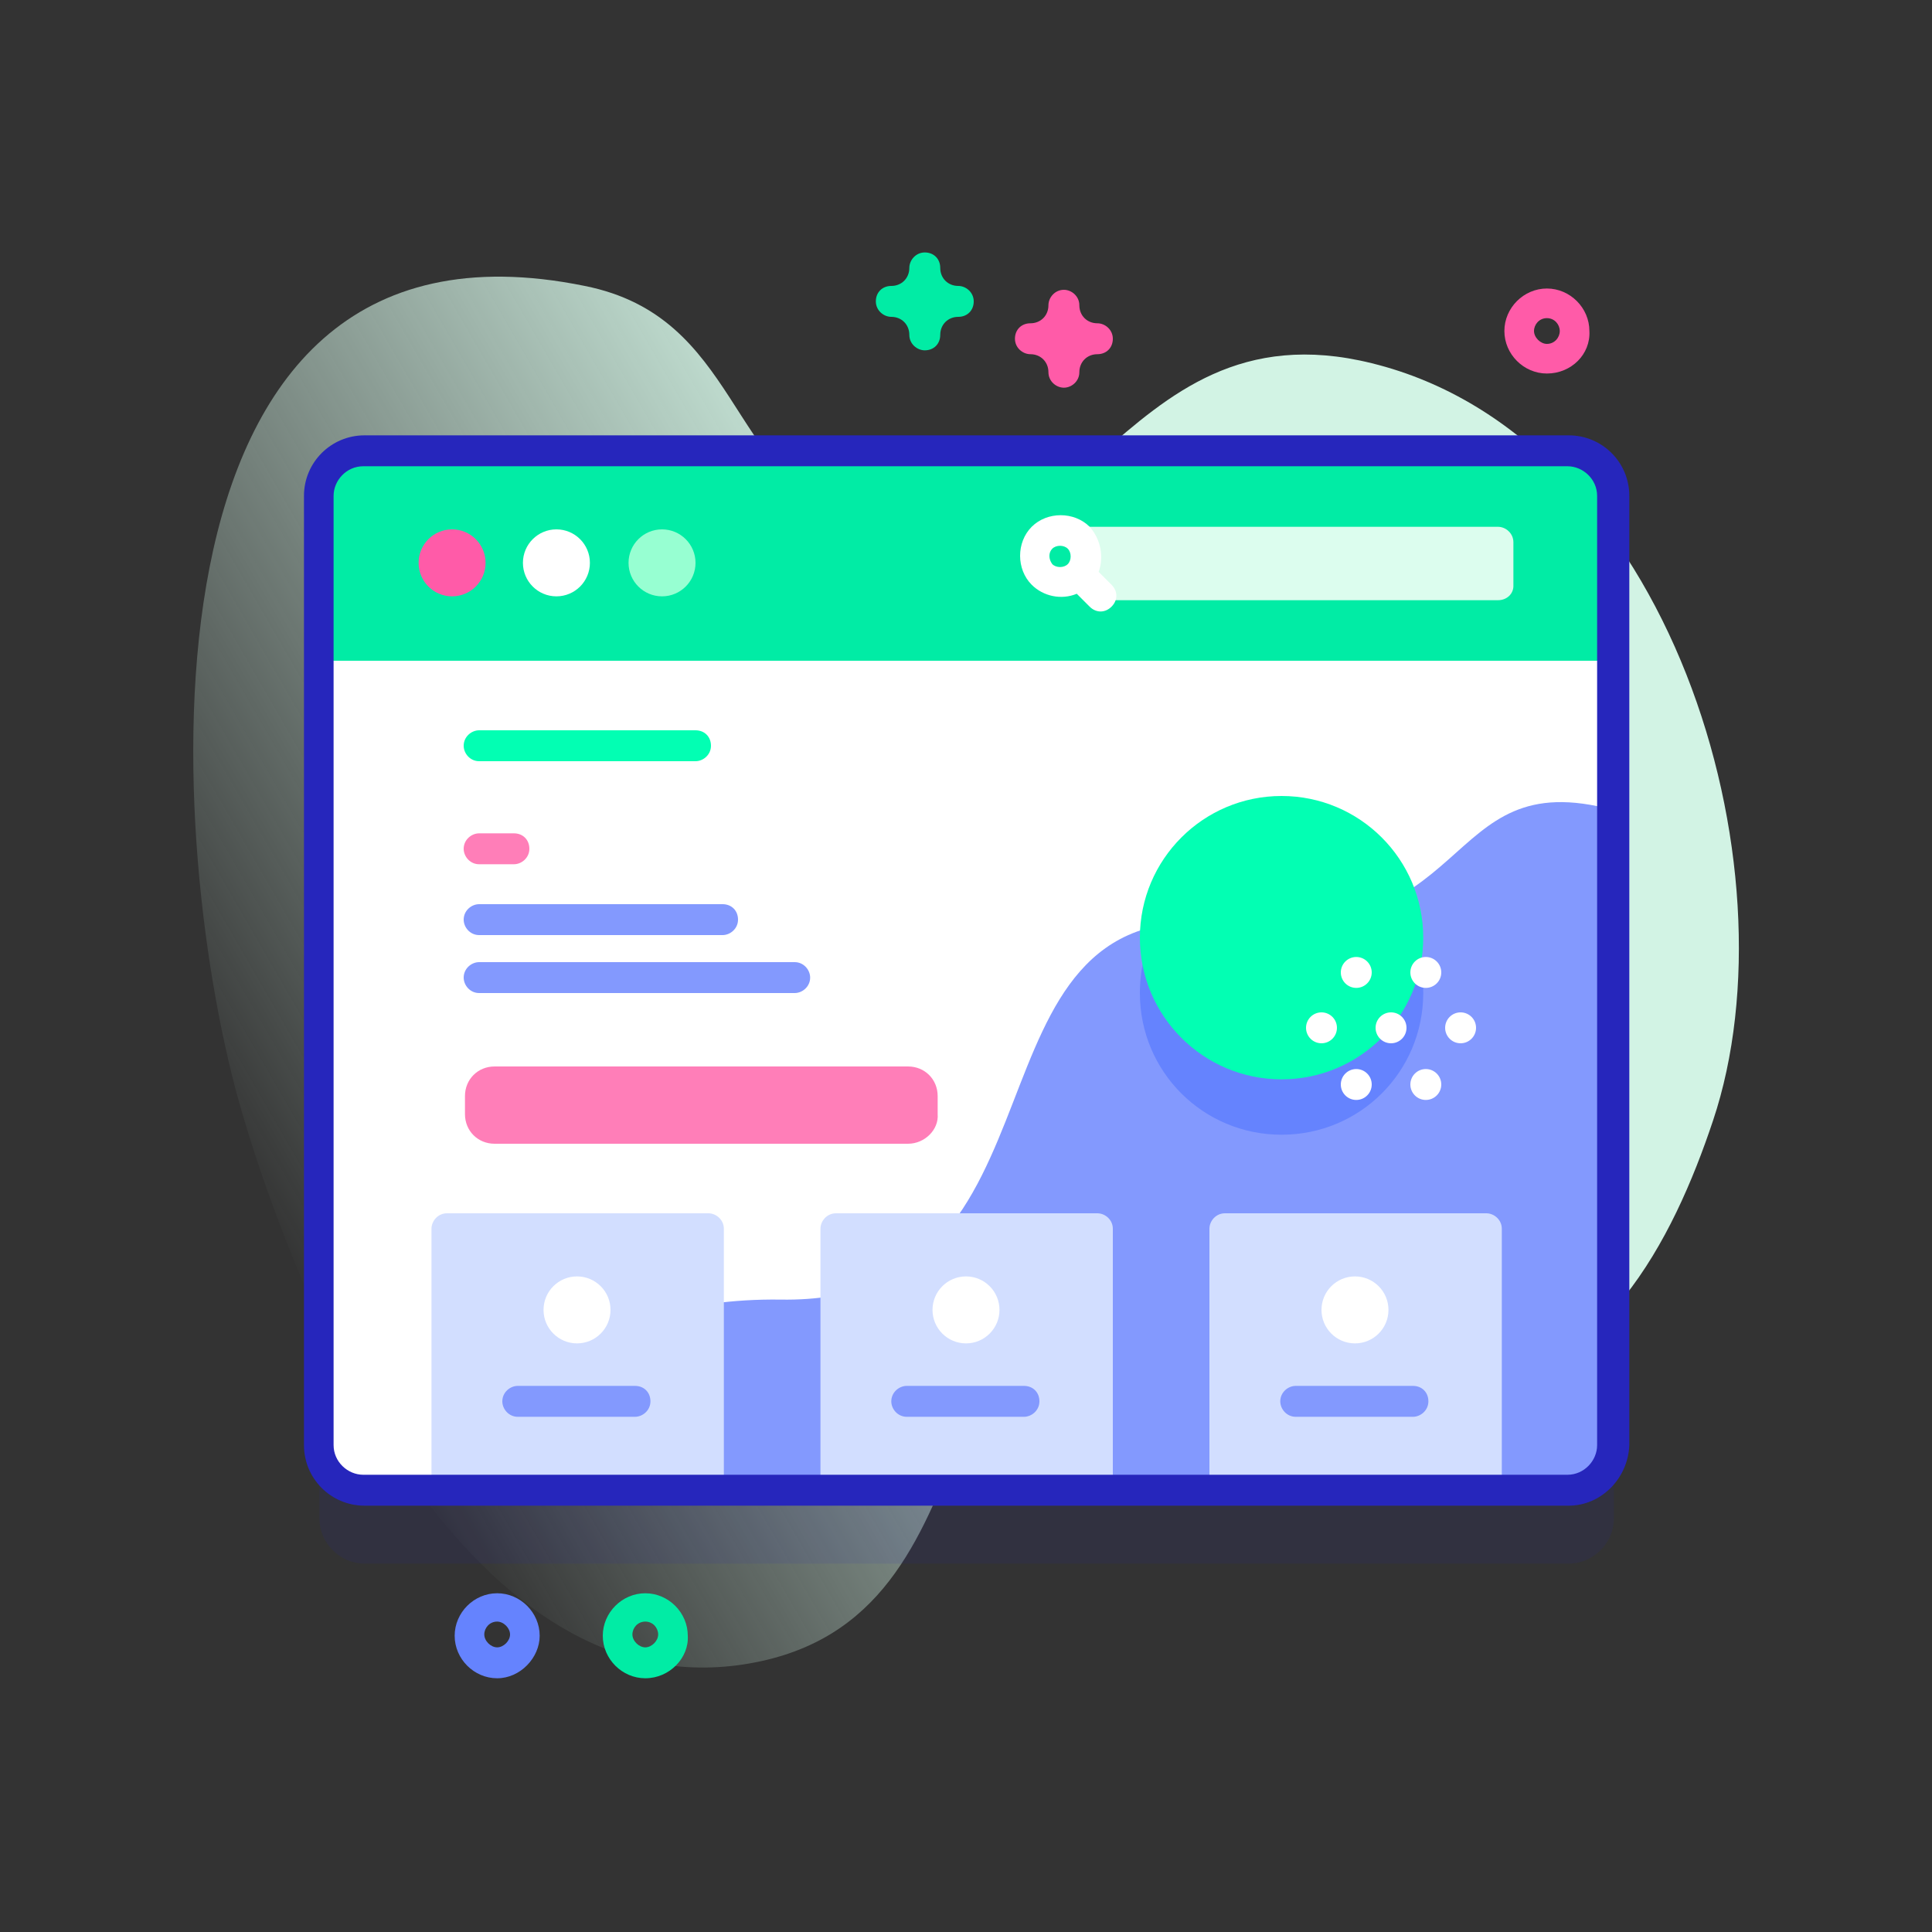 <?xml version="1.0" encoding="utf-8"?>
<!-- Generator: Adobe Illustrator 19.0.0, SVG Export Plug-In . SVG Version: 6.00 Build 0)  -->
<svg version="1.1" id="Capa_1" xmlns="http://www.w3.org/2000/svg" xmlns:xlink="http://www.w3.org/1999/xlink" x="0px" y="0px"
	 viewBox="-202 326 150 150" style="enable-background:new -202 326 150 150;" xml:space="preserve">
<rect x="-202" y="326" width="150" height="150" fill="#333333" stroke="none"/>
<style type="text/css">
	.st0{fill:url(#SVGID_1_);}
	.st1{opacity:0.1;fill:#2626BC;enable-background:new    ;}
	.st2{fill:#FFFFFF;}
	.st3{fill:#8399FE;}
	.st4{fill:#6583FE;}
	.st5{fill:#D2DEFF;}
	.st6{fill:#01ECA5;}
	.st7{fill:#2626BC;}
	.st8{fill:#FF5BA8;}
	.st9{fill:#97FFD2;}
	.st10{fill:#DCFDEE;}
	.st11{fill:#FF7EB8;}
	.st12{fill:#02FFB3;}
</style>
<g>
	<g>
		
			<linearGradient id="SVGID_1_" gradientUnits="userSpaceOnUse" x1="-181.417" y1="382.141" x2="-79.297" y2="441.1" gradientTransform="matrix(1 0 0 -1 0 804)">
			<stop  offset="0" style="stop-color:#DCFDEE;stop-opacity:0"/>
			<stop  offset="0.629" style="stop-color:#D2F3E4"/>
		</linearGradient>
		<path class="st0" d="M-183.2,412.4c4.4,15,17,45.6,38.4,42.9c21.4-2.8,13.1-30.4,32.7-34.2c8.6-1.7,14.5,13.3,23.2,12.8
			c11.2-0.6,16.8-11.6,19.9-20.9c6.6-19.7-3.3-53.1-26.5-58.8c-20.2-5-22.6,19.7-40.2,12.5c-9.9-4-8.9-16.1-20.9-18.5
			C-192.9,340.8-189.1,392.4-183.2,412.4z"/>
	</g>
	<g>
		<g>
			<g>
				<g>
					<g>
						<path class="st1" d="M-80.2,447.4h-93.5c-1.9,0-3.5-1.6-3.5-3.5v-73.7c0-1.9,1.6-3.5,3.5-3.5h93.5c1.9,0,3.5,1.6,3.5,3.5v73.7
							C-76.7,445.8-78.3,447.4-80.2,447.4z"/>
						<path class="st2" d="M-76.7,364.6v73.7c0,1.9-1.6,3.5-3.5,3.5h-93.5c-1.9,0-3.5-1.6-3.5-3.5v-73.7c0-1.9,1.6-3.5,3.5-3.5h93.5
							C-78.3,361.1-76.7,362.6-76.7,364.6z"/>
						<path class="st3" d="M-76.7,388.9v49.3c0,1.9-1.6,3.5-3.5,3.5h-88.2c3.8-6.3,11.9-15,27-14.8c23.6,0.4,13.1-31.4,34.2-29.2
							C-86.9,400-90.6,385.1-76.7,388.9L-76.7,388.9z"/>
						<path class="st4" d="M-91.5,403.1c0,6.1-4.9,11-11,11c-6.1,0-11-4.9-11-11c0-1.8,0.4-3.5,1.2-5.1c1.5-0.3,3.1-0.4,5.1-0.2
							c6.3,0.7,10.3-0.3,13.2-1.8C-92.4,397.9-91.5,400.4-91.5,403.1L-91.5,403.1z"/>
						<g>
							<path class="st5" d="M-145.9,441.7h-22.6v-20.3c0-0.6,0.5-1.2,1.2-1.2h20.3c0.6,0,1.2,0.5,1.2,1.2V441.7z"/>
							<path class="st5" d="M-115.7,441.7h-22.6v-20.3c0-0.6,0.5-1.2,1.2-1.2h20.3c0.6,0,1.2,0.5,1.2,1.2V441.7z"/>
							<path class="st5" d="M-85.5,441.7h-22.6v-20.3c0-0.6,0.5-1.2,1.2-1.2h20.3c0.6,0,1.2,0.5,1.2,1.2V441.7z"/>
						</g>
						<path class="st6" d="M-76.7,377.3v-12.7c0-1.9-1.6-3.5-3.5-3.5h-93.5c-1.9,0-3.5,1.6-3.5,3.5v12.7H-76.7z"/>
						<path class="st7" d="M-80.2,442.9h-93.5c-2.6,0-4.7-2.1-4.7-4.7v-73.7c0-2.6,2.1-4.7,4.7-4.7h93.5c2.6,0,4.7,2.1,4.7,4.7v73.7
							C-75.6,440.8-77.7,442.9-80.2,442.9z M-173.8,362.2c-1.3,0-2.3,1.1-2.3,2.3v73.7c0,1.3,1.1,2.3,2.3,2.3h93.5
							c1.3,0,2.3-1.1,2.3-2.3v-73.7c0-1.3-1.1-2.3-2.3-2.3H-173.8z"/>
					</g>
					<g>
						<g>
							<circle class="st8" cx="-166.9" cy="369.7" r="2.6"/>
							<circle class="st2" cx="-158.8" cy="369.7" r="2.6"/>
							<circle class="st9" cx="-150.6" cy="369.7" r="2.6"/>
						</g>
						<path class="st10" d="M-85.7,372.6h-31.9v-5.7h31.9c0.6,0,1.2,0.5,1.2,1.2v3.4C-84.5,372.1-85,372.6-85.7,372.6L-85.7,372.6z"
							/>
						<path class="st2" d="M-117.4,366.9c-1.2-1.2-3.3-1.2-4.5,0c-1.2,1.2-1.2,3.3,0,4.5c0.9,0.9,2.3,1.2,3.5,0.7l1,1
							c0.5,0.5,1.2,0.5,1.7,0c0.5-0.5,0.5-1.2,0-1.7l-1-1C-116.3,369.3-116.5,367.9-117.4,366.9z M-120.3,368.6
							c0.3-0.3,0.9-0.3,1.2,0c0.3,0.3,0.3,0.9,0,1.2c-0.3,0.3-0.9,0.3-1.2,0C-120.6,369.4-120.6,368.9-120.3,368.6z"/>
					</g>
				</g>
			</g>
			<g>
				<g>
					<circle class="st2" cx="-157.2" cy="427.7" r="2.6"/>
					<g>
						<path class="st3" d="M-152.7,433.6h-9.1c-0.6,0-1.2,0.5-1.2,1.2c0,0.6,0.5,1.2,1.2,1.2h9.1c0.6,0,1.2-0.5,1.2-1.2
							C-151.5,434.1-152,433.6-152.7,433.6z"/>
					</g>
				</g>
				<g>
					<circle class="st2" cx="-127" cy="427.7" r="2.6"/>
					<g>
						<path class="st3" d="M-122.5,433.6h-9.1c-0.6,0-1.2,0.5-1.2,1.2c0,0.6,0.5,1.2,1.2,1.2h9.1c0.6,0,1.2-0.5,1.2-1.2
							C-121.3,434.1-121.8,433.6-122.5,433.6z"/>
					</g>
				</g>
				<g>
					<circle class="st2" cx="-96.8" cy="427.7" r="2.6"/>
					<g>
						<path class="st3" d="M-92.3,433.6h-9.1c-0.6,0-1.2,0.5-1.2,1.2c0,0.6,0.5,1.2,1.2,1.2h9.1c0.6,0,1.2-0.5,1.2-1.2
							C-91.1,434.1-91.6,433.6-92.3,433.6z"/>
					</g>
				</g>
			</g>
			<g>
				<path class="st11" d="M-131.5,414.8h-32.1c-1.3,0-2.3-1-2.3-2.3v-1.4c0-1.3,1-2.3,2.3-2.3h32.1c1.3,0,2.3,1,2.3,2.3v1.4
					C-129.1,413.7-130.2,414.8-131.5,414.8L-131.5,414.8z"/>
				<g>
					<g>
						<path class="st3" d="M-140.3,400.7h-24.5c-0.6,0-1.2,0.5-1.2,1.2c0,0.6,0.5,1.2,1.2,1.2h24.5c0.6,0,1.2-0.5,1.2-1.2
							C-139.1,401.3-139.6,400.7-140.3,400.7z"/>
					</g>
					<g>
						<path class="st3" d="M-145.9,396.2h-18.9c-0.6,0-1.2,0.5-1.2,1.2c0,0.6,0.5,1.2,1.2,1.2h18.9c0.6,0,1.2-0.5,1.2-1.2
							C-144.7,396.7-145.2,396.2-145.9,396.2z"/>
					</g>
					<g>
						<path class="st11" d="M-162.1,390.7h-2.7c-0.6,0-1.2,0.5-1.2,1.2c0,0.6,0.5,1.2,1.2,1.2h2.7c0.6,0,1.2-0.5,1.2-1.2
							C-160.9,391.2-161.4,390.7-162.1,390.7z"/>
					</g>
					<g>
						<path class="st12" d="M-148,382.7h-16.8c-0.6,0-1.2,0.5-1.2,1.2c0,0.6,0.5,1.2,1.2,1.2h16.8c0.6,0,1.2-0.5,1.2-1.2
							C-146.8,383.2-147.3,382.7-148,382.7z"/>
					</g>
				</g>
			</g>
			<circle class="st12" cx="-102.5" cy="398.8" r="11"/>
			<g>
				<circle class="st2" cx="-99.4" cy="405.8" r="1.2"/>
				<circle class="st2" cx="-94" cy="405.8" r="1.2"/>
				<circle class="st2" cx="-88.6" cy="405.8" r="1.2"/>
				<circle class="st2" cx="-96.7" cy="401.5" r="1.2"/>
				<circle class="st2" cx="-91.3" cy="401.5" r="1.2"/>
				<circle class="st2" cx="-96.7" cy="410.2" r="1.2"/>
				<circle class="st2" cx="-91.3" cy="410.2" r="1.2"/>
			</g>
		</g>
		<path class="st8" d="M-81.9,355c-1.8,0-3.3-1.5-3.3-3.3c0-1.8,1.5-3.3,3.3-3.3s3.3,1.5,3.3,3.3C-78.5,353.5-80,355-81.9,355z
			 M-81.9,350.7c-0.6,0-1,0.5-1,1s0.5,1,1,1c0.6,0,1-0.5,1-1S-81.3,350.7-81.9,350.7z"/>
		<path class="st4" d="M-163.4,456.3c-1.8,0-3.3-1.5-3.3-3.3c0-1.8,1.5-3.3,3.3-3.3s3.3,1.5,3.3,3.3
			C-160.1,454.7-161.6,456.3-163.4,456.3z M-163.4,451.9c-0.6,0-1,0.5-1,1s0.5,1,1,1s1-0.5,1-1S-162.9,451.9-163.4,451.9z"/>
		<path class="st6" d="M-151.9,456.3c-1.8,0-3.3-1.5-3.3-3.3c0-1.8,1.5-3.3,3.3-3.3s3.3,1.5,3.3,3.3
			C-148.5,454.7-150,456.3-151.9,456.3z M-151.9,451.9c-0.6,0-1,0.5-1,1s0.5,1,1,1s1-0.5,1-1S-151.3,451.9-151.9,451.9z"/>
		<path class="st6" d="M-130.2,353.2c-0.6,0-1.2-0.5-1.2-1.2c0-0.8-0.6-1.4-1.4-1.4c-0.6,0-1.2-0.5-1.2-1.2s0.5-1.2,1.2-1.2
			c0.8,0,1.4-0.6,1.4-1.4c0-0.6,0.5-1.2,1.2-1.2s1.2,0.5,1.2,1.2c0,0.8,0.6,1.4,1.4,1.4c0.6,0,1.2,0.5,1.2,1.2s-0.5,1.2-1.2,1.2
			c-0.8,0-1.4,0.6-1.4,1.4C-129,352.7-129.5,353.2-130.2,353.2z"/>
		<path class="st8" d="M-119.4,356.1c-0.6,0-1.2-0.5-1.2-1.2c0-0.8-0.6-1.4-1.4-1.4c-0.6,0-1.2-0.5-1.2-1.2s0.5-1.2,1.2-1.2
			c0.8,0,1.4-0.6,1.4-1.4c0-0.6,0.5-1.2,1.2-1.2c0.6,0,1.2,0.5,1.2,1.2c0,0.8,0.6,1.4,1.4,1.4c0.6,0,1.2,0.5,1.2,1.2
			s-0.5,1.2-1.2,1.2c-0.8,0-1.4,0.6-1.4,1.4C-118.2,355.6-118.8,356.1-119.4,356.1z"/>
	</g>
</g>
</svg>
